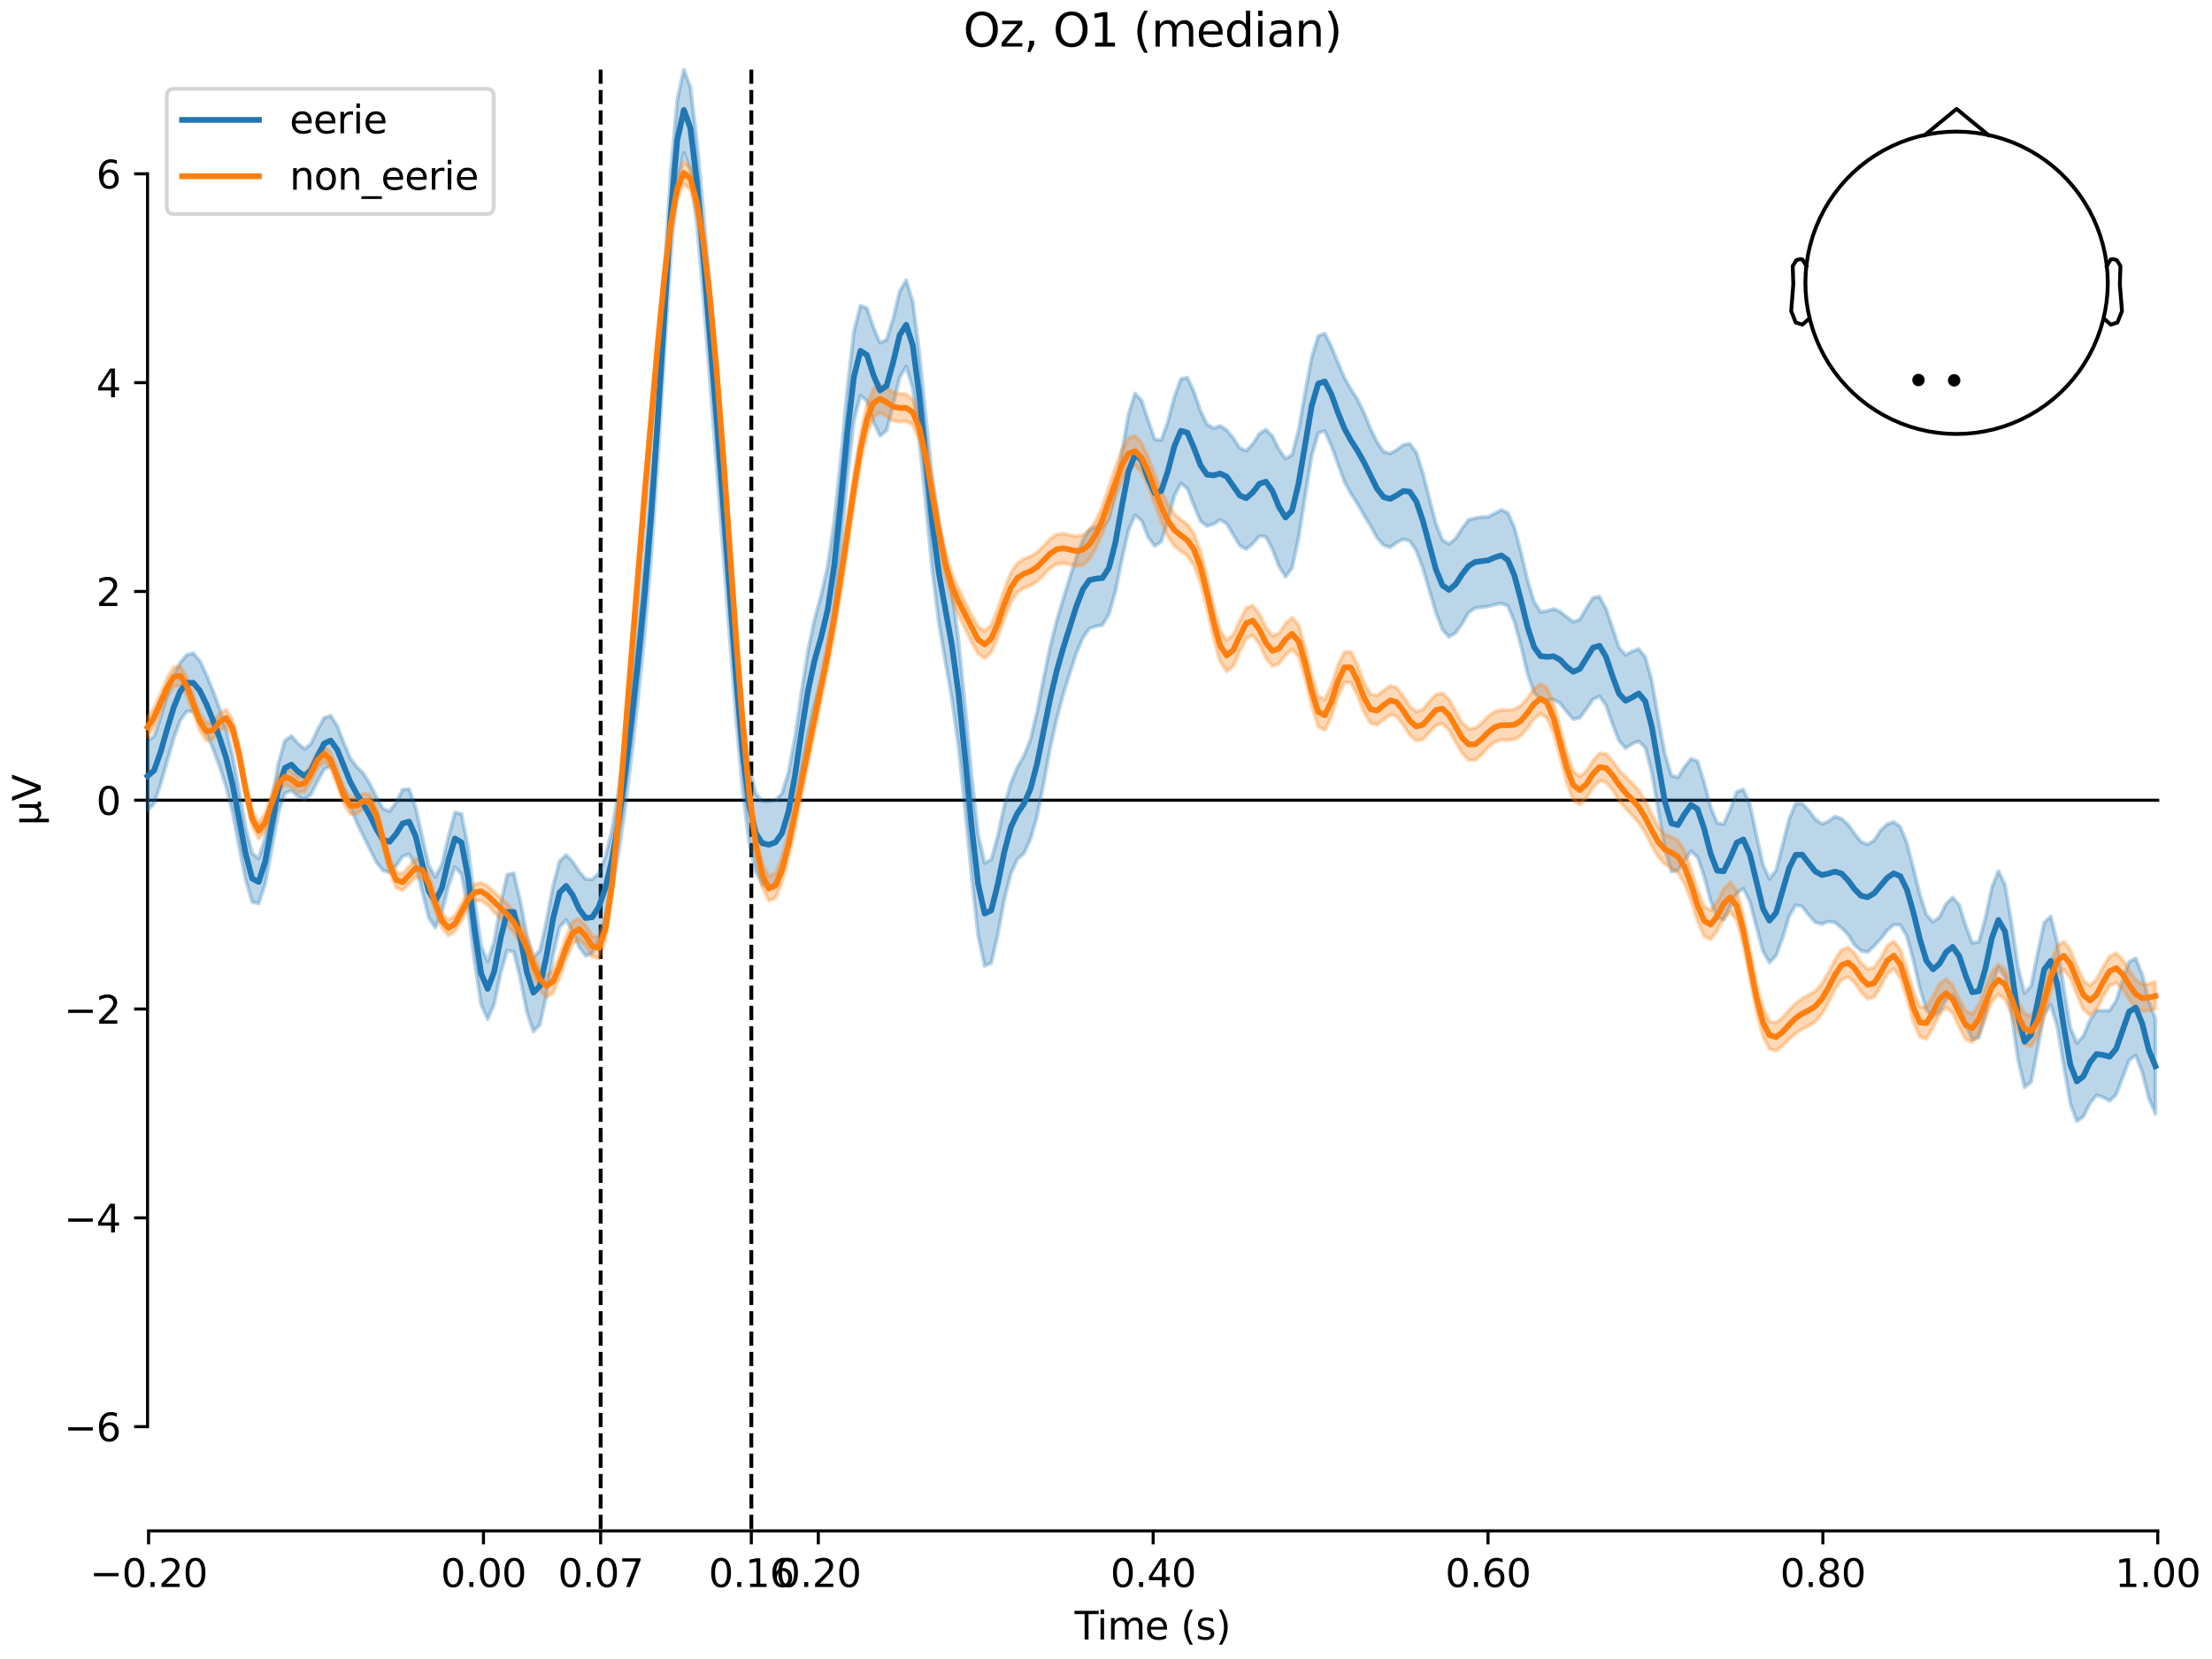 <?xml version="1.0" encoding="utf-8" standalone="no"?>
<!DOCTYPE svg PUBLIC "-//W3C//DTD SVG 1.1//EN"
  "http://www.w3.org/Graphics/SVG/1.1/DTD/svg11.dtd">
<svg xmlns:xlink="http://www.w3.org/1999/xlink" width="576pt" height="432pt" viewBox="0 0 576 432" xmlns="http://www.w3.org/2000/svg" version="1.1">
 <defs>
  <style type="text/css">*{stroke-linejoin: round; stroke-linecap: butt}</style>
 </defs>
 <g id="figure_1">
  <g id="patch_1">
   <path d="M 0 432 
L 576 432 
L 576 0 
L 0 0 
z
" style="fill: #ffffff"/>
  </g>
  <g id="axes_1">
   <g id="patch_2">
    <path d="M 38.421 398.644 
L 561.867 398.644 
L 561.867 18.118 
L 38.421 18.118 
L 38.421 398.644 
z
" style="fill: none; opacity: 0"/>
   </g>
   <g id="patch_3">
    <path d="M 38.421 371.494 
L 38.421 45.268 
" style="fill: none; stroke: #000000; stroke-width: 0.8; stroke-linejoin: miter; stroke-linecap: square"/>
   </g>
   <g id="LineCollection_1">
    <path d="M 156.407 18.118 
L 156.407 398.644 
" clip-path="url(#p07bcd76064)" style="fill: none; stroke-dasharray: 3.7,1.6; stroke-dashoffset: 0; stroke: #000000"/>
    <path d="M 195.645 18.118 
L 195.645 398.644 
" clip-path="url(#p07bcd76064)" style="fill: none; stroke-dasharray: 3.7,1.6; stroke-dashoffset: 0; stroke: #000000"/>
   </g>
   <g id="matplotlib.axis_1">
    <g id="xtick_1">
     <g id="line2d_1">
      <defs>
       <path id="m440657c025" d="M 0 0 
L 0 3.5 
" style="stroke: #000000; stroke-width: 0.8"/>
      </defs>
      <g>
       <use xlink:href="#m440657c025" x="38.693" y="398.644" style="stroke: #000000; stroke-width: 0.8"/>
      </g>
     </g>
     <g id="text_1">
      <!-- −0.20 -->
      <g transform="translate(23.37 413.242) scale(0.1 -0.1)">
       <defs>
        <path id="DejaVuSans-2212" d="M 678 2272 
L 4684 2272 
L 4684 1741 
L 678 1741 
L 678 2272 
z
" transform="scale(0.016)"/>
        <path id="DejaVuSans-30" d="M 2034 4250 
Q 1547 4250 1301 3770 
Q 1056 3291 1056 2328 
Q 1056 1369 1301 889 
Q 1547 409 2034 409 
Q 2525 409 2770 889 
Q 3016 1369 3016 2328 
Q 3016 3291 2770 3770 
Q 2525 4250 2034 4250 
z
M 2034 4750 
Q 2819 4750 3233 4129 
Q 3647 3509 3647 2328 
Q 3647 1150 3233 529 
Q 2819 -91 2034 -91 
Q 1250 -91 836 529 
Q 422 1150 422 2328 
Q 422 3509 836 4129 
Q 1250 4750 2034 4750 
z
" transform="scale(0.016)"/>
        <path id="DejaVuSans-2e" d="M 684 794 
L 1344 794 
L 1344 0 
L 684 0 
L 684 794 
z
" transform="scale(0.016)"/>
        <path id="DejaVuSans-32" d="M 1228 531 
L 3431 531 
L 3431 0 
L 469 0 
L 469 531 
Q 828 903 1448 1529 
Q 2069 2156 2228 2338 
Q 2531 2678 2651 2914 
Q 2772 3150 2772 3378 
Q 2772 3750 2511 3984 
Q 2250 4219 1831 4219 
Q 1534 4219 1204 4116 
Q 875 4013 500 3803 
L 500 4441 
Q 881 4594 1212 4672 
Q 1544 4750 1819 4750 
Q 2544 4750 2975 4387 
Q 3406 4025 3406 3419 
Q 3406 3131 3298 2873 
Q 3191 2616 2906 2266 
Q 2828 2175 2409 1742 
Q 1991 1309 1228 531 
z
" transform="scale(0.016)"/>
       </defs>
       <use xlink:href="#DejaVuSans-2212"/>
       <use xlink:href="#DejaVuSans-30" transform="translate(83.789 0)"/>
       <use xlink:href="#DejaVuSans-2e" transform="translate(147.412 0)"/>
       <use xlink:href="#DejaVuSans-32" transform="translate(179.199 0)"/>
       <use xlink:href="#DejaVuSans-30" transform="translate(242.822 0)"/>
      </g>
     </g>
    </g>
    <g id="xtick_2">
     <g id="line2d_2">
      <g>
       <use xlink:href="#m440657c025" x="125.889" y="398.644" style="stroke: #000000; stroke-width: 0.8"/>
      </g>
     </g>
     <g id="text_2">
      <!-- 0.00 -->
      <g transform="translate(114.756 413.242) scale(0.1 -0.1)">
       <use xlink:href="#DejaVuSans-30"/>
       <use xlink:href="#DejaVuSans-2e" transform="translate(63.623 0)"/>
       <use xlink:href="#DejaVuSans-30" transform="translate(95.41 0)"/>
       <use xlink:href="#DejaVuSans-30" transform="translate(159.033 0)"/>
      </g>
     </g>
    </g>
    <g id="xtick_3">
     <g id="line2d_3">
      <g>
       <use xlink:href="#m440657c025" x="156.407" y="398.644" style="stroke: #000000; stroke-width: 0.8"/>
      </g>
     </g>
     <g id="text_3">
      <!-- 0.07 -->
      <g transform="translate(145.274 413.242) scale(0.1 -0.1)">
       <defs>
        <path id="DejaVuSans-37" d="M 525 4666 
L 3525 4666 
L 3525 4397 
L 1831 0 
L 1172 0 
L 2766 4134 
L 525 4134 
L 525 4666 
z
" transform="scale(0.016)"/>
       </defs>
       <use xlink:href="#DejaVuSans-30"/>
       <use xlink:href="#DejaVuSans-2e" transform="translate(63.623 0)"/>
       <use xlink:href="#DejaVuSans-30" transform="translate(95.41 0)"/>
       <use xlink:href="#DejaVuSans-37" transform="translate(159.033 0)"/>
      </g>
     </g>
    </g>
    <g id="xtick_4">
     <g id="line2d_4">
      <g>
       <use xlink:href="#m440657c025" x="195.645" y="398.644" style="stroke: #000000; stroke-width: 0.8"/>
      </g>
     </g>
     <g id="text_4">
      <!-- 0.16 -->
      <g transform="translate(184.512 413.242) scale(0.1 -0.1)">
       <defs>
        <path id="DejaVuSans-31" d="M 794 531 
L 1825 531 
L 1825 4091 
L 703 3866 
L 703 4441 
L 1819 4666 
L 2450 4666 
L 2450 531 
L 3481 531 
L 3481 0 
L 794 0 
L 794 531 
z
" transform="scale(0.016)"/>
        <path id="DejaVuSans-36" d="M 2113 2584 
Q 1688 2584 1439 2293 
Q 1191 2003 1191 1497 
Q 1191 994 1439 701 
Q 1688 409 2113 409 
Q 2538 409 2786 701 
Q 3034 994 3034 1497 
Q 3034 2003 2786 2293 
Q 2538 2584 2113 2584 
z
M 3366 4563 
L 3366 3988 
Q 3128 4100 2886 4159 
Q 2644 4219 2406 4219 
Q 1781 4219 1451 3797 
Q 1122 3375 1075 2522 
Q 1259 2794 1537 2939 
Q 1816 3084 2150 3084 
Q 2853 3084 3261 2657 
Q 3669 2231 3669 1497 
Q 3669 778 3244 343 
Q 2819 -91 2113 -91 
Q 1303 -91 875 529 
Q 447 1150 447 2328 
Q 447 3434 972 4092 
Q 1497 4750 2381 4750 
Q 2619 4750 2861 4703 
Q 3103 4656 3366 4563 
z
" transform="scale(0.016)"/>
       </defs>
       <use xlink:href="#DejaVuSans-30"/>
       <use xlink:href="#DejaVuSans-2e" transform="translate(63.623 0)"/>
       <use xlink:href="#DejaVuSans-31" transform="translate(95.41 0)"/>
       <use xlink:href="#DejaVuSans-36" transform="translate(159.033 0)"/>
      </g>
     </g>
    </g>
    <g id="xtick_5">
     <g id="line2d_5">
      <g>
       <use xlink:href="#m440657c025" x="213.084" y="398.644" style="stroke: #000000; stroke-width: 0.8"/>
      </g>
     </g>
     <g id="text_5">
      <!-- 0.20 -->
      <g transform="translate(201.952 413.242) scale(0.1 -0.1)">
       <use xlink:href="#DejaVuSans-30"/>
       <use xlink:href="#DejaVuSans-2e" transform="translate(63.623 0)"/>
       <use xlink:href="#DejaVuSans-32" transform="translate(95.41 0)"/>
       <use xlink:href="#DejaVuSans-30" transform="translate(159.033 0)"/>
      </g>
     </g>
    </g>
    <g id="xtick_6">
     <g id="line2d_6">
      <g>
       <use xlink:href="#m440657c025" x="300.28" y="398.644" style="stroke: #000000; stroke-width: 0.8"/>
      </g>
     </g>
     <g id="text_6">
      <!-- 0.40 -->
      <g transform="translate(289.147 413.242) scale(0.1 -0.1)">
       <defs>
        <path id="DejaVuSans-34" d="M 2419 4116 
L 825 1625 
L 2419 1625 
L 2419 4116 
z
M 2253 4666 
L 3047 4666 
L 3047 1625 
L 3713 1625 
L 3713 1100 
L 3047 1100 
L 3047 0 
L 2419 0 
L 2419 1100 
L 313 1100 
L 313 1709 
L 2253 4666 
z
" transform="scale(0.016)"/>
       </defs>
       <use xlink:href="#DejaVuSans-30"/>
       <use xlink:href="#DejaVuSans-2e" transform="translate(63.623 0)"/>
       <use xlink:href="#DejaVuSans-34" transform="translate(95.41 0)"/>
       <use xlink:href="#DejaVuSans-30" transform="translate(159.033 0)"/>
      </g>
     </g>
    </g>
    <g id="xtick_7">
     <g id="line2d_7">
      <g>
       <use xlink:href="#m440657c025" x="387.476" y="398.644" style="stroke: #000000; stroke-width: 0.8"/>
      </g>
     </g>
     <g id="text_7">
      <!-- 0.60 -->
      <g transform="translate(376.343 413.242) scale(0.1 -0.1)">
       <use xlink:href="#DejaVuSans-30"/>
       <use xlink:href="#DejaVuSans-2e" transform="translate(63.623 0)"/>
       <use xlink:href="#DejaVuSans-36" transform="translate(95.41 0)"/>
       <use xlink:href="#DejaVuSans-30" transform="translate(159.033 0)"/>
      </g>
     </g>
    </g>
    <g id="xtick_8">
     <g id="line2d_8">
      <g>
       <use xlink:href="#m440657c025" x="474.671" y="398.644" style="stroke: #000000; stroke-width: 0.8"/>
      </g>
     </g>
     <g id="text_8">
      <!-- 0.80 -->
      <g transform="translate(463.538 413.242) scale(0.1 -0.1)">
       <defs>
        <path id="DejaVuSans-38" d="M 2034 2216 
Q 1584 2216 1326 1975 
Q 1069 1734 1069 1313 
Q 1069 891 1326 650 
Q 1584 409 2034 409 
Q 2484 409 2743 651 
Q 3003 894 3003 1313 
Q 3003 1734 2745 1975 
Q 2488 2216 2034 2216 
z
M 1403 2484 
Q 997 2584 770 2862 
Q 544 3141 544 3541 
Q 544 4100 942 4425 
Q 1341 4750 2034 4750 
Q 2731 4750 3128 4425 
Q 3525 4100 3525 3541 
Q 3525 3141 3298 2862 
Q 3072 2584 2669 2484 
Q 3125 2378 3379 2068 
Q 3634 1759 3634 1313 
Q 3634 634 3220 271 
Q 2806 -91 2034 -91 
Q 1263 -91 848 271 
Q 434 634 434 1313 
Q 434 1759 690 2068 
Q 947 2378 1403 2484 
z
M 1172 3481 
Q 1172 3119 1398 2916 
Q 1625 2713 2034 2713 
Q 2441 2713 2670 2916 
Q 2900 3119 2900 3481 
Q 2900 3844 2670 4047 
Q 2441 4250 2034 4250 
Q 1625 4250 1398 4047 
Q 1172 3844 1172 3481 
z
" transform="scale(0.016)"/>
       </defs>
       <use xlink:href="#DejaVuSans-30"/>
       <use xlink:href="#DejaVuSans-2e" transform="translate(63.623 0)"/>
       <use xlink:href="#DejaVuSans-38" transform="translate(95.41 0)"/>
       <use xlink:href="#DejaVuSans-30" transform="translate(159.033 0)"/>
      </g>
     </g>
    </g>
    <g id="xtick_9">
     <g id="line2d_9">
      <g>
       <use xlink:href="#m440657c025" x="561.867" y="398.644" style="stroke: #000000; stroke-width: 0.8"/>
      </g>
     </g>
     <g id="text_9">
      <!-- 1.00 -->
      <g transform="translate(550.734 413.242) scale(0.1 -0.1)">
       <use xlink:href="#DejaVuSans-31"/>
       <use xlink:href="#DejaVuSans-2e" transform="translate(63.623 0)"/>
       <use xlink:href="#DejaVuSans-30" transform="translate(95.41 0)"/>
       <use xlink:href="#DejaVuSans-30" transform="translate(159.033 0)"/>
      </g>
     </g>
    </g>
    <g id="text_10">
     <!-- Time (s) -->
     <g transform="translate(279.815 426.92) scale(0.1 -0.1)">
      <defs>
       <path id="DejaVuSans-54" d="M -19 4666 
L 3928 4666 
L 3928 4134 
L 2272 4134 
L 2272 0 
L 1638 0 
L 1638 4134 
L -19 4134 
L -19 4666 
z
" transform="scale(0.016)"/>
       <path id="DejaVuSans-69" d="M 603 3500 
L 1178 3500 
L 1178 0 
L 603 0 
L 603 3500 
z
M 603 4863 
L 1178 4863 
L 1178 4134 
L 603 4134 
L 603 4863 
z
" transform="scale(0.016)"/>
       <path id="DejaVuSans-6d" d="M 3328 2828 
Q 3544 3216 3844 3400 
Q 4144 3584 4550 3584 
Q 5097 3584 5394 3201 
Q 5691 2819 5691 2113 
L 5691 0 
L 5113 0 
L 5113 2094 
Q 5113 2597 4934 2840 
Q 4756 3084 4391 3084 
Q 3944 3084 3684 2787 
Q 3425 2491 3425 1978 
L 3425 0 
L 2847 0 
L 2847 2094 
Q 2847 2600 2669 2842 
Q 2491 3084 2119 3084 
Q 1678 3084 1418 2786 
Q 1159 2488 1159 1978 
L 1159 0 
L 581 0 
L 581 3500 
L 1159 3500 
L 1159 2956 
Q 1356 3278 1631 3431 
Q 1906 3584 2284 3584 
Q 2666 3584 2933 3390 
Q 3200 3197 3328 2828 
z
" transform="scale(0.016)"/>
       <path id="DejaVuSans-65" d="M 3597 1894 
L 3597 1613 
L 953 1613 
Q 991 1019 1311 708 
Q 1631 397 2203 397 
Q 2534 397 2845 478 
Q 3156 559 3463 722 
L 3463 178 
Q 3153 47 2828 -22 
Q 2503 -91 2169 -91 
Q 1331 -91 842 396 
Q 353 884 353 1716 
Q 353 2575 817 3079 
Q 1281 3584 2069 3584 
Q 2775 3584 3186 3129 
Q 3597 2675 3597 1894 
z
M 3022 2063 
Q 3016 2534 2758 2815 
Q 2500 3097 2075 3097 
Q 1594 3097 1305 2825 
Q 1016 2553 972 2059 
L 3022 2063 
z
" transform="scale(0.016)"/>
       <path id="DejaVuSans-20" transform="scale(0.016)"/>
       <path id="DejaVuSans-28" d="M 1984 4856 
Q 1566 4138 1362 3434 
Q 1159 2731 1159 2009 
Q 1159 1288 1364 580 
Q 1569 -128 1984 -844 
L 1484 -844 
Q 1016 -109 783 600 
Q 550 1309 550 2009 
Q 550 2706 781 3412 
Q 1013 4119 1484 4856 
L 1984 4856 
z
" transform="scale(0.016)"/>
       <path id="DejaVuSans-73" d="M 2834 3397 
L 2834 2853 
Q 2591 2978 2328 3040 
Q 2066 3103 1784 3103 
Q 1356 3103 1142 2972 
Q 928 2841 928 2578 
Q 928 2378 1081 2264 
Q 1234 2150 1697 2047 
L 1894 2003 
Q 2506 1872 2764 1633 
Q 3022 1394 3022 966 
Q 3022 478 2636 193 
Q 2250 -91 1575 -91 
Q 1294 -91 989 -36 
Q 684 19 347 128 
L 347 722 
Q 666 556 975 473 
Q 1284 391 1588 391 
Q 1994 391 2212 530 
Q 2431 669 2431 922 
Q 2431 1156 2273 1281 
Q 2116 1406 1581 1522 
L 1381 1569 
Q 847 1681 609 1914 
Q 372 2147 372 2553 
Q 372 3047 722 3315 
Q 1072 3584 1716 3584 
Q 2034 3584 2315 3537 
Q 2597 3491 2834 3397 
z
" transform="scale(0.016)"/>
       <path id="DejaVuSans-29" d="M 513 4856 
L 1013 4856 
Q 1481 4119 1714 3412 
Q 1947 2706 1947 2009 
Q 1947 1309 1714 600 
Q 1481 -109 1013 -844 
L 513 -844 
Q 928 -128 1133 580 
Q 1338 1288 1338 2009 
Q 1338 2731 1133 3434 
Q 928 4138 513 4856 
z
" transform="scale(0.016)"/>
      </defs>
      <use xlink:href="#DejaVuSans-54"/>
      <use xlink:href="#DejaVuSans-69" transform="translate(57.959 0)"/>
      <use xlink:href="#DejaVuSans-6d" transform="translate(85.742 0)"/>
      <use xlink:href="#DejaVuSans-65" transform="translate(183.154 0)"/>
      <use xlink:href="#DejaVuSans-20" transform="translate(244.678 0)"/>
      <use xlink:href="#DejaVuSans-28" transform="translate(276.465 0)"/>
      <use xlink:href="#DejaVuSans-73" transform="translate(315.479 0)"/>
      <use xlink:href="#DejaVuSans-29" transform="translate(367.578 0)"/>
     </g>
    </g>
   </g>
   <g id="matplotlib.axis_2">
    <g id="ytick_1">
     <g id="line2d_10">
      <defs>
       <path id="mc368964410" d="M 0 0 
L -3.5 0 
" style="stroke: #000000; stroke-width: 0.8"/>
      </defs>
      <g>
       <use xlink:href="#mc368964410" x="38.421" y="371.494" style="stroke: #000000; stroke-width: 0.8"/>
      </g>
     </g>
     <g id="text_11">
      <!-- −6 -->
      <g transform="translate(16.678 375.293) scale(0.1 -0.1)">
       <use xlink:href="#DejaVuSans-2212"/>
       <use xlink:href="#DejaVuSans-36" transform="translate(83.789 0)"/>
      </g>
     </g>
    </g>
    <g id="ytick_2">
     <g id="line2d_11">
      <g>
       <use xlink:href="#mc368964410" x="38.421" y="317.123" style="stroke: #000000; stroke-width: 0.8"/>
      </g>
     </g>
     <g id="text_12">
      <!-- −4 -->
      <g transform="translate(16.678 320.922) scale(0.1 -0.1)">
       <use xlink:href="#DejaVuSans-2212"/>
       <use xlink:href="#DejaVuSans-34" transform="translate(83.789 0)"/>
      </g>
     </g>
    </g>
    <g id="ytick_3">
     <g id="line2d_12">
      <g>
       <use xlink:href="#mc368964410" x="38.421" y="262.752" style="stroke: #000000; stroke-width: 0.8"/>
      </g>
     </g>
     <g id="text_13">
      <!-- −2 -->
      <g transform="translate(16.678 266.551) scale(0.1 -0.1)">
       <use xlink:href="#DejaVuSans-2212"/>
       <use xlink:href="#DejaVuSans-32" transform="translate(83.789 0)"/>
      </g>
     </g>
    </g>
    <g id="ytick_4">
     <g id="line2d_13">
      <g>
       <use xlink:href="#mc368964410" x="38.421" y="208.381" style="stroke: #000000; stroke-width: 0.8"/>
      </g>
     </g>
     <g id="text_14">
      <!-- 0 -->
      <g transform="translate(25.058 212.18) scale(0.1 -0.1)">
       <use xlink:href="#DejaVuSans-30"/>
      </g>
     </g>
    </g>
    <g id="ytick_5">
     <g id="line2d_14">
      <g>
       <use xlink:href="#mc368964410" x="38.421" y="154.01" style="stroke: #000000; stroke-width: 0.8"/>
      </g>
     </g>
     <g id="text_15">
      <!-- 2 -->
      <g transform="translate(25.058 157.809) scale(0.1 -0.1)">
       <use xlink:href="#DejaVuSans-32"/>
      </g>
     </g>
    </g>
    <g id="ytick_6">
     <g id="line2d_15">
      <g>
       <use xlink:href="#mc368964410" x="38.421" y="99.639" style="stroke: #000000; stroke-width: 0.8"/>
      </g>
     </g>
     <g id="text_16">
      <!-- 4 -->
      <g transform="translate(25.058 103.438) scale(0.1 -0.1)">
       <use xlink:href="#DejaVuSans-34"/>
      </g>
     </g>
    </g>
    <g id="ytick_7">
     <g id="line2d_16">
      <g>
       <use xlink:href="#mc368964410" x="38.421" y="45.268" style="stroke: #000000; stroke-width: 0.8"/>
      </g>
     </g>
     <g id="text_17">
      <!-- 6 -->
      <g transform="translate(25.058 49.067) scale(0.1 -0.1)">
       <use xlink:href="#DejaVuSans-36"/>
      </g>
     </g>
    </g>
    <g id="text_18">
     <!-- µV -->
     <g transform="translate(10.599 214.982) rotate(-90) scale(0.1 -0.1)">
      <defs>
       <path id="DejaVuSans-b5" d="M 544 -1331 
L 544 3500 
L 1119 3500 
L 1119 1325 
Q 1119 872 1334 640 
Q 1550 409 1972 409 
Q 2434 409 2667 671 
Q 2900 934 2900 1459 
L 2900 3500 
L 3475 3500 
L 3475 806 
Q 3475 619 3529 530 
Q 3584 441 3700 441 
Q 3728 441 3778 458 
Q 3828 475 3916 513 
L 3916 50 
Q 3788 -22 3673 -56 
Q 3559 -91 3450 -91 
Q 3234 -91 3106 31 
Q 2978 153 2931 403 
Q 2775 156 2548 32 
Q 2322 -91 2016 -91 
Q 1697 -91 1473 31 
Q 1250 153 1119 397 
L 1119 -1331 
L 544 -1331 
z
" transform="scale(0.016)"/>
       <path id="DejaVuSans-56" d="M 1831 0 
L 50 4666 
L 709 4666 
L 2188 738 
L 3669 4666 
L 4325 4666 
L 2547 0 
L 1831 0 
z
" transform="scale(0.016)"/>
      </defs>
      <use xlink:href="#DejaVuSans-b5"/>
      <use xlink:href="#DejaVuSans-56" transform="translate(63.623 0)"/>
     </g>
    </g>
   </g>
   <g id="patch_4">
    <path d="M 38.693 398.644 
L 561.867 398.644 
" style="fill: none; stroke: #000000; stroke-width: 0.8; stroke-linejoin: miter; stroke-linecap: square"/>
   </g>
   <g id="patch_5">
    <path d="M 38.421 208.381 
L 561.867 208.381 
" style="fill: none; stroke: #000000; stroke-width: 0.8; stroke-linejoin: miter; stroke-linecap: square"/>
   </g>
   <g id="text_19">
    <!-- Oz, O1 (median) -->
    <g transform="translate(250.837 12.118) scale(0.12 -0.12)">
     <defs>
      <path id="DejaVuSans-4f" d="M 2522 4238 
Q 1834 4238 1429 3725 
Q 1025 3213 1025 2328 
Q 1025 1447 1429 934 
Q 1834 422 2522 422 
Q 3209 422 3611 934 
Q 4013 1447 4013 2328 
Q 4013 3213 3611 3725 
Q 3209 4238 2522 4238 
z
M 2522 4750 
Q 3503 4750 4090 4092 
Q 4678 3434 4678 2328 
Q 4678 1225 4090 567 
Q 3503 -91 2522 -91 
Q 1538 -91 948 565 
Q 359 1222 359 2328 
Q 359 3434 948 4092 
Q 1538 4750 2522 4750 
z
" transform="scale(0.016)"/>
      <path id="DejaVuSans-7a" d="M 353 3500 
L 3084 3500 
L 3084 2975 
L 922 459 
L 3084 459 
L 3084 0 
L 275 0 
L 275 525 
L 2438 3041 
L 353 3041 
L 353 3500 
z
" transform="scale(0.016)"/>
      <path id="DejaVuSans-2c" d="M 750 794 
L 1409 794 
L 1409 256 
L 897 -744 
L 494 -744 
L 750 256 
L 750 794 
z
" transform="scale(0.016)"/>
      <path id="DejaVuSans-64" d="M 2906 2969 
L 2906 4863 
L 3481 4863 
L 3481 0 
L 2906 0 
L 2906 525 
Q 2725 213 2448 61 
Q 2172 -91 1784 -91 
Q 1150 -91 751 415 
Q 353 922 353 1747 
Q 353 2572 751 3078 
Q 1150 3584 1784 3584 
Q 2172 3584 2448 3432 
Q 2725 3281 2906 2969 
z
M 947 1747 
Q 947 1113 1208 752 
Q 1469 391 1925 391 
Q 2381 391 2643 752 
Q 2906 1113 2906 1747 
Q 2906 2381 2643 2742 
Q 2381 3103 1925 3103 
Q 1469 3103 1208 2742 
Q 947 2381 947 1747 
z
" transform="scale(0.016)"/>
      <path id="DejaVuSans-61" d="M 2194 1759 
Q 1497 1759 1228 1600 
Q 959 1441 959 1056 
Q 959 750 1161 570 
Q 1363 391 1709 391 
Q 2188 391 2477 730 
Q 2766 1069 2766 1631 
L 2766 1759 
L 2194 1759 
z
M 3341 1997 
L 3341 0 
L 2766 0 
L 2766 531 
Q 2569 213 2275 61 
Q 1981 -91 1556 -91 
Q 1019 -91 701 211 
Q 384 513 384 1019 
Q 384 1609 779 1909 
Q 1175 2209 1959 2209 
L 2766 2209 
L 2766 2266 
Q 2766 2663 2505 2880 
Q 2244 3097 1772 3097 
Q 1472 3097 1187 3025 
Q 903 2953 641 2809 
L 641 3341 
Q 956 3463 1253 3523 
Q 1550 3584 1831 3584 
Q 2591 3584 2966 3190 
Q 3341 2797 3341 1997 
z
" transform="scale(0.016)"/>
      <path id="DejaVuSans-6e" d="M 3513 2113 
L 3513 0 
L 2938 0 
L 2938 2094 
Q 2938 2591 2744 2837 
Q 2550 3084 2163 3084 
Q 1697 3084 1428 2787 
Q 1159 2491 1159 1978 
L 1159 0 
L 581 0 
L 581 3500 
L 1159 3500 
L 1159 2956 
Q 1366 3272 1645 3428 
Q 1925 3584 2291 3584 
Q 2894 3584 3203 3211 
Q 3513 2838 3513 2113 
z
" transform="scale(0.016)"/>
     </defs>
     <use xlink:href="#DejaVuSans-4f"/>
     <use xlink:href="#DejaVuSans-7a" transform="translate(78.711 0)"/>
     <use xlink:href="#DejaVuSans-2c" transform="translate(131.201 0)"/>
     <use xlink:href="#DejaVuSans-20" transform="translate(162.988 0)"/>
     <use xlink:href="#DejaVuSans-4f" transform="translate(194.775 0)"/>
     <use xlink:href="#DejaVuSans-31" transform="translate(273.486 0)"/>
     <use xlink:href="#DejaVuSans-20" transform="translate(337.109 0)"/>
     <use xlink:href="#DejaVuSans-28" transform="translate(368.896 0)"/>
     <use xlink:href="#DejaVuSans-6d" transform="translate(407.91 0)"/>
     <use xlink:href="#DejaVuSans-65" transform="translate(505.322 0)"/>
     <use xlink:href="#DejaVuSans-64" transform="translate(566.846 0)"/>
     <use xlink:href="#DejaVuSans-69" transform="translate(630.322 0)"/>
     <use xlink:href="#DejaVuSans-61" transform="translate(658.105 0)"/>
     <use xlink:href="#DejaVuSans-6e" transform="translate(719.385 0)"/>
     <use xlink:href="#DejaVuSans-29" transform="translate(782.764 0)"/>
    </g>
   </g>
   <g id="legend_1">
    <g id="patch_6">
     <path d="M 45.421 55.753 
L 126.563 55.753 
Q 128.563 55.753 128.563 53.753 
L 128.563 25.118 
Q 128.563 23.118 126.563 23.118 
L 45.421 23.118 
Q 43.421 23.118 43.421 25.118 
L 43.421 53.753 
Q 43.421 55.753 45.421 55.753 
z
" style="fill: #ffffff; opacity: 0.8; stroke: #cccccc; stroke-linejoin: miter"/>
    </g>
    <g id="line2d_17">
     <path d="M 47.421 31.217 
L 57.421 31.217 
L 67.421 31.217 
" style="fill: none; stroke: #1f77b4; stroke-width: 1.5; stroke-linecap: square"/>
    </g>
    <g id="text_20">
     <!-- eerie -->
     <g transform="translate(75.421 34.717) scale(0.1 -0.1)">
      <defs>
       <path id="DejaVuSans-72" d="M 2631 2963 
Q 2534 3019 2420 3045 
Q 2306 3072 2169 3072 
Q 1681 3072 1420 2755 
Q 1159 2438 1159 1844 
L 1159 0 
L 581 0 
L 581 3500 
L 1159 3500 
L 1159 2956 
Q 1341 3275 1631 3429 
Q 1922 3584 2338 3584 
Q 2397 3584 2469 3576 
Q 2541 3569 2628 3553 
L 2631 2963 
z
" transform="scale(0.016)"/>
      </defs>
      <use xlink:href="#DejaVuSans-65"/>
      <use xlink:href="#DejaVuSans-65" transform="translate(61.523 0)"/>
      <use xlink:href="#DejaVuSans-72" transform="translate(123.047 0)"/>
      <use xlink:href="#DejaVuSans-69" transform="translate(164.16 0)"/>
      <use xlink:href="#DejaVuSans-65" transform="translate(191.943 0)"/>
     </g>
    </g>
    <g id="line2d_18">
     <path d="M 47.421 45.895 
L 57.421 45.895 
L 67.421 45.895 
" style="fill: none; stroke: #ff7f0e; stroke-width: 1.5; stroke-linecap: square"/>
    </g>
    <g id="text_21">
     <!-- non_eerie -->
     <g transform="translate(75.421 49.395) scale(0.1 -0.1)">
      <defs>
       <path id="DejaVuSans-6f" d="M 1959 3097 
Q 1497 3097 1228 2736 
Q 959 2375 959 1747 
Q 959 1119 1226 758 
Q 1494 397 1959 397 
Q 2419 397 2687 759 
Q 2956 1122 2956 1747 
Q 2956 2369 2687 2733 
Q 2419 3097 1959 3097 
z
M 1959 3584 
Q 2709 3584 3137 3096 
Q 3566 2609 3566 1747 
Q 3566 888 3137 398 
Q 2709 -91 1959 -91 
Q 1206 -91 779 398 
Q 353 888 353 1747 
Q 353 2609 779 3096 
Q 1206 3584 1959 3584 
z
" transform="scale(0.016)"/>
       <path id="DejaVuSans-5f" d="M 3263 -1063 
L 3263 -1509 
L -63 -1509 
L -63 -1063 
L 3263 -1063 
z
" transform="scale(0.016)"/>
      </defs>
      <use xlink:href="#DejaVuSans-6e"/>
      <use xlink:href="#DejaVuSans-6f" transform="translate(63.379 0)"/>
      <use xlink:href="#DejaVuSans-6e" transform="translate(124.561 0)"/>
      <use xlink:href="#DejaVuSans-5f" transform="translate(187.939 0)"/>
      <use xlink:href="#DejaVuSans-65" transform="translate(237.939 0)"/>
      <use xlink:href="#DejaVuSans-65" transform="translate(299.463 0)"/>
      <use xlink:href="#DejaVuSans-72" transform="translate(360.986 0)"/>
      <use xlink:href="#DejaVuSans-69" transform="translate(402.1 0)"/>
      <use xlink:href="#DejaVuSans-65" transform="translate(429.883 0)"/>
     </g>
    </g>
   </g>
   <g id="FillBetweenPolyCollection_1">
    <defs>
     <path id="me17760f7ad" d="M 38.421 -239.029 
L 38.421 -220.968 
L 40.124 -222.796 
L 41.827 -227.829 
L 43.53 -233.806 
L 45.233 -239.707 
L 46.936 -244.418 
L 48.639 -246.746 
L 50.342 -246.775 
L 52.045 -244.584 
L 53.748 -241.07 
L 55.451 -237.073 
L 57.154 -232.443 
L 58.857 -227.231 
L 60.56 -220.443 
L 62.263 -211.559 
L 63.966 -202.901 
L 65.669 -197.122 
L 67.372 -196.725 
L 69.075 -201.866 
L 70.778 -211.002 
L 72.481 -220.351 
L 74.184 -225.489 
L 75.887 -226.062 
L 77.59 -224.585 
L 79.294 -223.757 
L 80.997 -225.174 
L 82.7 -228.589 
L 84.403 -231.716 
L 86.106 -232.439 
L 87.809 -230.178 
L 89.512 -226.476 
L 91.215 -221.902 
L 92.918 -217.765 
L 94.621 -214.299 
L 96.324 -210.835 
L 98.027 -207.442 
L 99.73 -205.337 
L 101.433 -204.814 
L 103.136 -206.501 
L 104.839 -208.99 
L 106.542 -209.569 
L 108.245 -206.487 
L 109.948 -199.858 
L 111.651 -193.054 
L 113.354 -190.42 
L 115.057 -194.335 
L 116.76 -201.229 
L 118.463 -206.224 
L 120.166 -204.405 
L 121.87 -195.362 
L 123.573 -181.587 
L 125.276 -170.484 
L 126.979 -166.602 
L 128.682 -170.544 
L 130.385 -178.644 
L 132.088 -184.526 
L 133.791 -184.122 
L 135.494 -177.147 
L 137.197 -168.511 
L 138.9 -163.41 
L 140.603 -165.162 
L 142.306 -173.018 
L 144.009 -183.213 
L 145.712 -190.574 
L 147.415 -192.408 
L 149.118 -189.47 
L 150.821 -185.395 
L 152.524 -183.072 
L 154.227 -183.797 
L 155.93 -187.344 
L 157.633 -193.078 
L 159.336 -200.331 
L 161.039 -209.521 
L 162.742 -221.255 
L 164.446 -235.011 
L 166.149 -250.038 
L 167.852 -266.664 
L 169.555 -286.698 
L 171.258 -311.464 
L 172.961 -339.283 
L 174.664 -365.153 
L 176.367 -384.291 
L 178.07 -392.177 
L 179.773 -387.676 
L 181.476 -373.561 
L 183.179 -354.205 
L 184.882 -332.558 
L 186.585 -310.695 
L 188.288 -288.445 
L 189.991 -266.08 
L 191.694 -244.585 
L 193.397 -226.042 
L 195.1 -212.579 
L 196.803 -205.015 
L 198.506 -201.614 
L 200.209 -201.07 
L 201.912 -201.864 
L 203.615 -204.719 
L 205.318 -210.94 
L 207.022 -219.909 
L 208.725 -231.04 
L 210.428 -240.845 
L 212.131 -248.331 
L 213.834 -254.142 
L 215.537 -261.285 
L 217.24 -273.022 
L 218.943 -289.601 
L 220.646 -307.668 
L 222.349 -322.372 
L 224.052 -328.98 
L 225.755 -327.564 
L 227.458 -322.097 
L 229.161 -318.508 
L 230.864 -319.873 
L 232.567 -326.485 
L 234.27 -333.713 
L 235.973 -336.539 
L 237.676 -330.942 
L 239.379 -317.876 
L 241.082 -300.648 
L 242.785 -283.364 
L 244.488 -269.725 
L 246.191 -259.641 
L 247.894 -249.929 
L 249.598 -237.577 
L 251.301 -221.275 
L 253.004 -203.962 
L 254.707 -188.352 
L 256.41 -180.483 
L 258.113 -181.194 
L 259.816 -188.608 
L 261.519 -197.751 
L 263.222 -204.51 
L 264.925 -208.258 
L 266.628 -209.809 
L 268.331 -213.483 
L 270.034 -219.337 
L 271.737 -227.807 
L 273.44 -237.076 
L 275.143 -244.72 
L 276.846 -251.092 
L 278.549 -256.585 
L 280.252 -261.841 
L 281.955 -265.854 
L 283.658 -268.314 
L 285.361 -268.941 
L 287.064 -269.235 
L 288.767 -272.084 
L 290.47 -278.042 
L 292.174 -286.497 
L 293.877 -294.028 
L 295.58 -297.828 
L 297.283 -296.428 
L 298.986 -292.089 
L 300.689 -289.783 
L 302.392 -290.995 
L 304.095 -296.259 
L 305.798 -302.904 
L 307.501 -306.15 
L 309.204 -304.729 
L 310.907 -300.322 
L 312.61 -296.304 
L 314.313 -295.012 
L 316.016 -295.518 
L 317.719 -296.635 
L 319.422 -295.637 
L 321.125 -292.765 
L 322.828 -289.948 
L 324.531 -288.987 
L 326.234 -290.453 
L 327.937 -292.405 
L 329.64 -292.243 
L 331.343 -288.962 
L 333.046 -284.551 
L 334.75 -281.784 
L 336.453 -284.12 
L 338.156 -291.955 
L 339.859 -302.789 
L 341.562 -313.248 
L 343.265 -319.253 
L 344.968 -319.772 
L 346.671 -315.908 
L 348.374 -311.255 
L 350.077 -306.593 
L 351.78 -303.448 
L 353.483 -300.796 
L 355.186 -297.832 
L 356.889 -295.079 
L 358.592 -291.934 
L 360.295 -290.009 
L 361.998 -289.484 
L 363.701 -290.711 
L 365.404 -291.592 
L 367.107 -291.144 
L 368.81 -288.543 
L 370.513 -284.065 
L 372.216 -278.235 
L 373.919 -272.435 
L 375.622 -268.042 
L 377.326 -266.158 
L 379.029 -267.196 
L 380.732 -269.587 
L 382.435 -272.479 
L 384.138 -273.654 
L 385.841 -273.876 
L 387.544 -274.09 
L 389.247 -274.554 
L 390.95 -274.869 
L 392.653 -274.191 
L 394.356 -270.061 
L 396.059 -263.841 
L 397.762 -256.608 
L 399.465 -251.76 
L 401.168 -249.711 
L 402.871 -249.658 
L 404.574 -249.834 
L 406.277 -248.835 
L 407.98 -246.647 
L 409.683 -244.738 
L 411.386 -245.101 
L 413.089 -247.397 
L 414.792 -249.875 
L 416.495 -250.699 
L 418.198 -248.344 
L 419.902 -243.395 
L 421.605 -239.105 
L 423.308 -237.183 
L 425.011 -238.318 
L 426.714 -238.993 
L 428.417 -237.342 
L 430.12 -230.853 
L 431.823 -220.92 
L 433.526 -210.884 
L 435.229 -205.041 
L 436.932 -205.342 
L 438.635 -207.895 
L 440.338 -210.355 
L 442.041 -208.836 
L 443.744 -203.832 
L 445.447 -197.434 
L 447.15 -193.032 
L 448.853 -192.488 
L 450.556 -196.015 
L 452.259 -199.441 
L 453.962 -200.636 
L 455.665 -197.205 
L 457.368 -190.663 
L 459.071 -184.294 
L 460.774 -181.344 
L 462.478 -183.14 
L 464.181 -187.74 
L 465.884 -193.391 
L 467.587 -196.314 
L 469.29 -195.93 
L 470.993 -193.762 
L 472.696 -191.825 
L 474.399 -191.364 
L 476.102 -192.029 
L 477.805 -191.784 
L 479.508 -190.405 
L 481.211 -188.689 
L 482.914 -185.94 
L 484.617 -184.398 
L 486.32 -184.087 
L 488.023 -185.694 
L 489.726 -187.499 
L 491.429 -189.73 
L 493.132 -191.173 
L 494.835 -191.161 
L 496.538 -188.174 
L 498.241 -181.966 
L 499.944 -174.555 
L 501.647 -168.967 
L 503.35 -167.155 
L 505.054 -168.558 
L 506.757 -171.619 
L 508.46 -172.953 
L 510.163 -170.048 
L 511.866 -164.97 
L 513.569 -161.271 
L 515.272 -161.779 
L 516.975 -167.489 
L 518.678 -175.391 
L 520.381 -180.05 
L 522.084 -177.555 
L 523.787 -167.917 
L 525.49 -156.099 
L 527.193 -148.876 
L 528.896 -150.245 
L 530.599 -158.945 
L 532.302 -167.897 
L 534.005 -170.342 
L 535.708 -164.727 
L 537.411 -154.463 
L 539.114 -144.637 
L 540.817 -140.035 
L 542.52 -141.279 
L 544.223 -144.667 
L 545.926 -146.804 
L 547.63 -146.291 
L 549.333 -145.325 
L 551.036 -146.936 
L 552.739 -151.453 
L 554.442 -155.942 
L 556.145 -157.151 
L 557.848 -152.786 
L 559.551 -146.042 
L 561.254 -142.01 
L 561.254 -166.719 
L 561.254 -166.719 
L 559.551 -171.371 
L 557.848 -178.208 
L 556.145 -182.432 
L 554.442 -181.591 
L 552.739 -176.781 
L 551.036 -171.418 
L 549.333 -168.847 
L 547.63 -168.808 
L 545.926 -168.833 
L 544.223 -166.34 
L 542.52 -162.272 
L 540.817 -160.394 
L 539.114 -164.406 
L 537.411 -174.733 
L 535.708 -186.457 
L 534.005 -193.386 
L 532.302 -191.771 
L 530.599 -183.762 
L 528.896 -175.279 
L 527.193 -173.368 
L 525.49 -180.14 
L 523.787 -191.726 
L 522.084 -201.687 
L 520.381 -205.172 
L 518.678 -200.911 
L 516.975 -192.887 
L 515.272 -186.739 
L 513.569 -186.444 
L 511.866 -190.946 
L 510.163 -196.397 
L 508.46 -198.303 
L 506.757 -196.629 
L 505.054 -193.203 
L 503.35 -191.943 
L 501.647 -193.787 
L 499.944 -198.985 
L 498.241 -205.937 
L 496.538 -212.482 
L 494.835 -216.707 
L 493.132 -217.96 
L 491.429 -217.379 
L 489.726 -215.818 
L 488.023 -213.16 
L 486.32 -212.12 
L 484.617 -212.788 
L 482.914 -214.908 
L 481.211 -217.31 
L 479.508 -218.838 
L 477.805 -219.367 
L 476.102 -218.108 
L 474.399 -217.43 
L 472.696 -218.669 
L 470.993 -220.97 
L 469.29 -222.736 
L 467.587 -222.722 
L 465.884 -218.704 
L 464.181 -211.926 
L 462.478 -205.339 
L 460.774 -203.135 
L 459.071 -206.887 
L 457.368 -214.499 
L 455.665 -222.507 
L 453.962 -226.435 
L 452.259 -225.819 
L 450.556 -221.194 
L 448.853 -217.398 
L 447.15 -217.667 
L 445.447 -221.869 
L 443.744 -228.37 
L 442.041 -233.757 
L 440.338 -234.402 
L 438.635 -232.289 
L 436.932 -229.536 
L 435.229 -230.063 
L 433.526 -235.669 
L 431.823 -244.875 
L 430.12 -254.792 
L 428.417 -260.918 
L 426.714 -263.046 
L 425.011 -262.385 
L 423.308 -261.467 
L 421.605 -263.357 
L 419.902 -268.442 
L 418.198 -273.49 
L 416.495 -276.652 
L 414.792 -276.312 
L 413.089 -273.632 
L 411.386 -270.703 
L 409.683 -270.088 
L 407.98 -271.346 
L 406.277 -272.723 
L 404.574 -273.433 
L 402.871 -272.92 
L 401.168 -272.66 
L 399.465 -275.345 
L 397.762 -280.902 
L 396.059 -288.199 
L 394.356 -294.612 
L 392.653 -298.417 
L 390.95 -299.233 
L 389.247 -298.325 
L 387.544 -297.408 
L 385.841 -297.357 
L 384.138 -297.098 
L 382.435 -296.639 
L 380.732 -294.411 
L 379.029 -291.757 
L 377.326 -290.377 
L 375.622 -291.346 
L 373.919 -295.6 
L 372.216 -302.15 
L 370.513 -308.817 
L 368.81 -314.192 
L 367.107 -316.459 
L 365.404 -316.169 
L 363.701 -314.851 
L 361.998 -313.925 
L 360.295 -314.391 
L 358.592 -316.855 
L 356.889 -320.314 
L 355.186 -324.516 
L 353.483 -328.001 
L 351.78 -330.635 
L 350.077 -333.632 
L 348.374 -337.647 
L 346.671 -341.77 
L 344.968 -345.155 
L 343.265 -344.535 
L 341.562 -338.92 
L 339.859 -329.861 
L 338.156 -320.046 
L 336.453 -313.573 
L 334.75 -312.555 
L 333.046 -314.959 
L 331.343 -318.394 
L 329.64 -320.139 
L 327.937 -319.078 
L 326.234 -316.43 
L 324.531 -314.627 
L 322.828 -315.354 
L 321.125 -317.94 
L 319.422 -320.025 
L 317.719 -321.104 
L 316.016 -320.518 
L 314.313 -321.51 
L 312.61 -325.001 
L 310.907 -329.946 
L 309.204 -333.678 
L 307.501 -333.351 
L 305.798 -328.622 
L 304.095 -322.15 
L 302.392 -317.41 
L 300.689 -317.638 
L 298.986 -322.536 
L 297.283 -327.708 
L 295.58 -329.542 
L 293.877 -324.2 
L 292.174 -314.425 
L 290.47 -304.326 
L 288.767 -297.024 
L 287.064 -294.728 
L 285.361 -294.872 
L 283.658 -294.102 
L 281.955 -291.443 
L 280.252 -286.891 
L 278.549 -281.493 
L 276.846 -275.996 
L 275.143 -270.271 
L 273.44 -263.536 
L 271.737 -255.219 
L 270.034 -246.637 
L 268.331 -239.418 
L 266.628 -235.175 
L 264.925 -232.175 
L 263.222 -228.148 
L 261.519 -222.198 
L 259.816 -214.262 
L 258.113 -208.146 
L 256.41 -207.29 
L 254.707 -214.672 
L 253.004 -230.044 
L 251.301 -248.235 
L 249.598 -265.136 
L 247.894 -277.975 
L 246.191 -286.991 
L 244.488 -295.839 
L 242.785 -307.611 
L 241.082 -323.276 
L 239.379 -340.337 
L 237.676 -353.426 
L 235.973 -359.086 
L 234.27 -356.123 
L 232.567 -348.978 
L 230.864 -343.516 
L 229.161 -342.726 
L 227.458 -346.678 
L 225.755 -351.746 
L 224.052 -352.408 
L 222.349 -345.587 
L 220.646 -330.836 
L 218.943 -312.439 
L 217.24 -296.369 
L 215.537 -284.596 
L 213.834 -277.03 
L 212.131 -270.818 
L 210.428 -262.793 
L 208.725 -251.85 
L 207.022 -240.04 
L 205.318 -230.87 
L 203.615 -225.38 
L 201.912 -223.566 
L 200.209 -223.31 
L 198.506 -223.344 
L 196.803 -225.372 
L 195.1 -232.28 
L 193.397 -246.099 
L 191.694 -266.496 
L 189.991 -290.504 
L 188.288 -314.18 
L 186.585 -335.907 
L 184.882 -356.564 
L 183.179 -376.641 
L 181.476 -395.187 
L 179.773 -409.312 
L 178.07 -413.882 
L 176.367 -406.057 
L 174.664 -387.247 
L 172.961 -360.536 
L 171.258 -332.992 
L 169.555 -308.254 
L 167.852 -287.497 
L 166.149 -269.609 
L 164.446 -253.866 
L 162.742 -239.013 
L 161.039 -226 
L 159.336 -215.71 
L 157.633 -208.905 
L 155.93 -204.651 
L 154.227 -203.008 
L 152.524 -203.088 
L 150.821 -205.025 
L 149.118 -207.626 
L 147.415 -209.384 
L 145.712 -207.742 
L 144.009 -201.354 
L 142.306 -192.186 
L 140.603 -184.56 
L 138.9 -182.658 
L 137.197 -188.483 
L 135.494 -197.294 
L 133.791 -204.614 
L 132.088 -204.256 
L 130.385 -196.684 
L 128.682 -186.814 
L 126.979 -181.658 
L 125.276 -185.763 
L 123.573 -197.659 
L 121.87 -211.466 
L 120.166 -220.063 
L 118.463 -220.435 
L 116.76 -214.105 
L 115.057 -206.854 
L 113.354 -203.643 
L 111.651 -206.667 
L 109.948 -214.075 
L 108.245 -221.708 
L 106.542 -226.521 
L 104.839 -226.395 
L 103.136 -223.002 
L 101.433 -220.783 
L 99.73 -221.442 
L 98.027 -224.433 
L 96.324 -227.846 
L 94.621 -230.6 
L 92.918 -232.303 
L 91.215 -234.578 
L 89.512 -238.605 
L 87.809 -242.985 
L 86.106 -245.66 
L 84.403 -245.074 
L 82.7 -241.976 
L 80.997 -238.346 
L 79.294 -236.984 
L 77.59 -238.437 
L 75.887 -240.358 
L 74.184 -239.152 
L 72.481 -233.201 
L 70.778 -223.574 
L 69.075 -214.03 
L 67.372 -208.448 
L 65.669 -209.802 
L 63.966 -216.493 
L 62.263 -226.139 
L 60.56 -235.183 
L 58.857 -242.083 
L 57.154 -247.567 
L 55.451 -252.143 
L 53.748 -256.276 
L 52.045 -259.926 
L 50.342 -261.919 
L 48.639 -261.469 
L 46.936 -259.469 
L 45.233 -256.233 
L 43.53 -251.317 
L 41.827 -245.199 
L 40.124 -240.334 
L 38.421 -239.029 
z
" style="stroke: #1f77b4; stroke-opacity: 0.3"/>
    </defs>
    <g>
     <use xlink:href="#me17760f7ad" x="0" y="432" style="fill: #1f77b4; fill-opacity: 0.3; stroke: #1f77b4; stroke-opacity: 0.3"/>
    </g>
   </g>
   <g id="FillBetweenPolyCollection_2">
    <defs>
     <path id="m24657fdbf8" d="M 38.421 -245.189 
L 38.421 -240.15 
L 40.124 -242.79 
L 41.827 -246.667 
L 43.53 -250.571 
L 45.233 -253.272 
L 46.936 -253.518 
L 48.639 -250.91 
L 50.342 -246.347 
L 52.045 -241.724 
L 53.748 -239.136 
L 55.451 -239.608 
L 57.154 -241.71 
L 58.857 -242.739 
L 60.56 -240.164 
L 62.263 -233.37 
L 63.966 -224.481 
L 65.669 -216.899 
L 67.372 -213.569 
L 69.075 -215.503 
L 70.778 -220.598 
L 72.481 -225.5 
L 74.184 -227.621 
L 75.887 -226.95 
L 77.59 -225.622 
L 79.294 -225.876 
L 80.997 -228.527 
L 82.7 -231.968 
L 84.403 -233.699 
L 86.106 -231.997 
L 87.809 -227.508 
L 89.512 -222.693 
L 91.215 -220.043 
L 92.918 -220.112 
L 94.621 -221.33 
L 96.324 -221.106 
L 98.027 -217.768 
L 99.73 -211.63 
L 101.433 -205.091 
L 103.136 -200.874 
L 104.839 -200.157 
L 106.542 -201.854 
L 108.245 -203.643 
L 109.948 -203.184 
L 111.651 -199.867 
L 113.354 -194.842 
L 115.057 -190.394 
L 116.76 -188.395 
L 118.463 -189.4 
L 120.166 -192.287 
L 121.87 -195.465 
L 123.573 -197.405 
L 125.276 -197.469 
L 126.979 -196.317 
L 128.682 -194.476 
L 130.385 -192.743 
L 132.088 -191.061 
L 133.791 -189.07 
L 135.494 -186.222 
L 137.197 -182.338 
L 138.9 -177.856 
L 140.603 -174.146 
L 142.306 -172.33 
L 144.009 -173.492 
L 145.712 -177.402 
L 147.415 -182.392 
L 149.118 -186.249 
L 150.821 -187.35 
L 152.524 -185.616 
L 154.227 -182.876 
L 155.93 -182.465 
L 157.633 -187.083 
L 159.336 -198.553 
L 161.039 -215.818 
L 162.742 -236.626 
L 164.446 -258.45 
L 166.149 -279.894 
L 167.852 -300.218 
L 169.555 -319.946 
L 171.258 -339.033 
L 172.961 -356.519 
L 174.664 -370.771 
L 176.367 -380.188 
L 178.07 -384.041 
L 179.773 -382.572 
L 181.476 -376.357 
L 183.179 -365.893 
L 184.882 -351.282 
L 186.585 -332.766 
L 188.288 -310.684 
L 189.991 -286.625 
L 191.694 -262.441 
L 193.397 -240.392 
L 195.1 -222.332 
L 196.803 -209.098 
L 198.506 -200.935 
L 200.209 -197.495 
L 201.912 -198.168 
L 203.615 -202.129 
L 205.318 -208.521 
L 207.022 -216.396 
L 208.725 -224.971 
L 210.428 -233.539 
L 212.131 -241.722 
L 213.834 -249.853 
L 215.537 -258.233 
L 217.24 -267.473 
L 218.943 -277.803 
L 220.646 -289.347 
L 222.349 -300.873 
L 224.052 -311.273 
L 225.755 -319.032 
L 227.458 -323.401 
L 229.161 -324.595 
L 230.864 -323.582 
L 232.567 -322.435 
L 234.27 -322.163 
L 235.973 -322.336 
L 237.676 -321.37 
L 239.379 -317.374 
L 241.082 -309.95 
L 242.785 -300.028 
L 244.488 -289.969 
L 246.191 -281.651 
L 247.894 -275.894 
L 249.598 -271.825 
L 251.301 -268.388 
L 253.004 -264.818 
L 254.707 -261.778 
L 256.41 -260.607 
L 258.113 -262.123 
L 259.816 -265.981 
L 261.519 -270.905 
L 263.222 -275.11 
L 264.925 -277.72 
L 266.628 -278.891 
L 268.331 -279.521 
L 270.034 -280.612 
L 271.737 -282.22 
L 273.44 -284.046 
L 275.143 -285.112 
L 276.846 -285.356 
L 278.549 -285.042 
L 280.252 -284.633 
L 281.955 -284.848 
L 283.658 -286.367 
L 285.361 -289.212 
L 287.064 -293.027 
L 288.767 -297.779 
L 290.47 -302.754 
L 292.174 -307.104 
L 293.877 -309.981 
L 295.58 -310.718 
L 297.283 -309.021 
L 298.986 -305.398 
L 300.689 -300.745 
L 302.392 -296.143 
L 304.095 -292.285 
L 305.798 -289.838 
L 307.501 -288.445 
L 309.204 -287.251 
L 310.907 -284.772 
L 312.61 -280.16 
L 314.313 -273.477 
L 316.016 -265.85 
L 317.719 -259.821 
L 319.422 -257.197 
L 321.125 -258.5 
L 322.828 -262.309 
L 324.531 -265.803 
L 326.234 -266.535 
L 327.937 -264.247 
L 329.64 -260.667 
L 331.343 -258.554 
L 333.046 -259.149 
L 334.75 -261.41 
L 336.453 -262.924 
L 338.156 -260.979 
L 339.859 -255.315 
L 341.562 -248.186 
L 343.265 -242.802 
L 344.968 -241.926 
L 346.671 -245.333 
L 348.374 -250.537 
L 350.077 -254.264 
L 351.78 -254.224 
L 353.483 -250.883 
L 355.186 -246.563 
L 356.889 -243.68 
L 358.592 -243.27 
L 360.295 -244.628 
L 361.998 -245.924 
L 363.701 -245.489 
L 365.404 -243.233 
L 367.107 -240.57 
L 368.81 -239.126 
L 370.513 -239.485 
L 372.216 -241.301 
L 373.919 -243.13 
L 375.622 -243.537 
L 377.326 -241.832 
L 379.029 -238.802 
L 380.732 -235.918 
L 382.435 -234.08 
L 384.138 -234.035 
L 385.841 -235.517 
L 387.544 -237.447 
L 389.247 -238.819 
L 390.95 -239.325 
L 392.653 -239.302 
L 394.356 -239.466 
L 396.059 -240.447 
L 397.762 -242.428 
L 399.465 -244.852 
L 401.168 -246.109 
L 402.871 -244.986 
L 404.574 -240.997 
L 406.277 -234.68 
L 407.98 -228.189 
L 409.683 -223.665 
L 411.386 -222.489 
L 413.089 -224.173 
L 414.792 -226.886 
L 416.495 -228.683 
L 418.198 -228.333 
L 419.902 -226.323 
L 421.605 -223.57 
L 423.308 -221.495 
L 425.011 -219.675 
L 426.714 -217.77 
L 428.417 -215.169 
L 430.12 -211.791 
L 431.823 -208.837 
L 433.526 -206.928 
L 435.229 -205.956 
L 436.932 -204.739 
L 438.635 -201.999 
L 440.338 -197.52 
L 442.041 -192.15 
L 443.744 -188.186 
L 445.447 -187.391 
L 447.15 -189.601 
L 448.853 -192.932 
L 450.556 -194.538 
L 452.259 -192.338 
L 453.962 -186.082 
L 455.665 -177.3 
L 457.368 -168.576 
L 459.071 -162.217 
L 460.774 -158.806 
L 462.478 -158.383 
L 464.181 -159.694 
L 465.884 -161.409 
L 467.587 -162.897 
L 469.29 -164.045 
L 470.993 -164.862 
L 472.696 -166 
L 474.399 -167.913 
L 476.102 -170.9 
L 477.805 -174.346 
L 479.508 -176.876 
L 481.211 -177.648 
L 482.914 -176.113 
L 484.617 -173.633 
L 486.32 -171.908 
L 488.023 -172.351 
L 489.726 -175.139 
L 491.429 -178.409 
L 493.132 -179.698 
L 494.835 -177.378 
L 496.538 -172.057 
L 498.241 -165.934 
L 499.944 -161.943 
L 501.647 -161.538 
L 503.35 -164.425 
L 505.054 -167.853 
L 506.757 -169.639 
L 508.46 -168.239 
L 510.163 -164.611 
L 511.866 -161.36 
L 513.569 -160.619 
L 515.272 -162.723 
L 516.975 -167.031 
L 518.678 -171.134 
L 520.381 -173.083 
L 522.084 -171.797 
L 523.787 -168.092 
L 525.49 -163.555 
L 527.193 -160.072 
L 528.896 -159.482 
L 530.599 -162.108 
L 532.302 -167.438 
L 534.005 -173.715 
L 535.708 -178.239 
L 537.411 -179.537 
L 539.114 -177.291 
L 540.817 -173.017 
L 542.52 -169.071 
L 544.223 -167.63 
L 545.926 -169.088 
L 547.63 -172.356 
L 549.333 -175.344 
L 551.036 -176.031 
L 552.739 -174.464 
L 554.442 -171.752 
L 556.145 -169.539 
L 557.848 -168.682 
L 559.551 -168.832 
L 561.254 -169.229 
L 561.254 -176.306 
L 561.254 -176.306 
L 559.551 -175.842 
L 557.848 -175.713 
L 556.145 -176.863 
L 554.442 -179.35 
L 552.739 -182.122 
L 551.036 -183.818 
L 549.333 -182.985 
L 547.63 -180.21 
L 545.926 -176.944 
L 544.223 -175.344 
L 542.52 -176.703 
L 540.817 -180.461 
L 539.114 -184.587 
L 537.411 -186.841 
L 535.708 -185.684 
L 534.005 -181.25 
L 532.302 -175.254 
L 530.599 -170.15 
L 528.896 -167.549 
L 527.193 -168.06 
L 525.49 -171.383 
L 523.787 -175.877 
L 522.084 -179.586 
L 520.381 -180.867 
L 518.678 -178.953 
L 516.975 -174.816 
L 515.272 -170.425 
L 513.569 -167.989 
L 511.866 -168.786 
L 510.163 -171.962 
L 508.46 -175.494 
L 506.757 -177.066 
L 505.054 -175.848 
L 503.35 -172.571 
L 501.647 -169.775 
L 499.944 -169.821 
L 498.241 -173.795 
L 496.538 -179.567 
L 494.835 -184.751 
L 493.132 -186.885 
L 491.429 -185.73 
L 489.726 -182.528 
L 488.023 -180.041 
L 486.32 -179.627 
L 484.617 -181.262 
L 482.914 -183.821 
L 481.211 -185.287 
L 479.508 -184.611 
L 477.805 -182.059 
L 476.102 -178.727 
L 474.399 -175.816 
L 472.696 -173.916 
L 470.993 -172.979 
L 469.29 -171.978 
L 467.587 -170.719 
L 465.884 -168.969 
L 464.181 -166.978 
L 462.478 -165.673 
L 460.774 -166.058 
L 459.071 -169.48 
L 457.368 -176.076 
L 455.665 -184.681 
L 453.962 -193.588 
L 452.259 -200.069 
L 450.556 -202.302 
L 448.853 -200.534 
L 447.15 -197.158 
L 445.447 -194.983 
L 443.744 -195.992 
L 442.041 -200.131 
L 440.338 -205.75 
L 438.635 -210.541 
L 436.932 -213.112 
L 435.229 -214.022 
L 433.526 -214.762 
L 431.823 -216.609 
L 430.12 -219.917 
L 428.417 -223.43 
L 426.714 -226.201 
L 425.011 -228.058 
L 423.308 -229.636 
L 421.605 -231.485 
L 419.902 -233.839 
L 418.198 -235.677 
L 416.495 -235.826 
L 414.792 -233.877 
L 413.089 -231.216 
L 411.386 -229.798 
L 409.683 -231.194 
L 407.98 -235.948 
L 406.277 -242.543 
L 404.574 -248.755 
L 402.871 -252.88 
L 401.168 -253.905 
L 399.465 -252.608 
L 397.762 -250.232 
L 396.059 -248.233 
L 394.356 -247.288 
L 392.653 -247.104 
L 390.95 -247.155 
L 389.247 -246.728 
L 387.544 -245.507 
L 385.841 -243.764 
L 384.138 -242.376 
L 382.435 -242.175 
L 380.732 -243.854 
L 379.029 -246.81 
L 377.326 -249.896 
L 375.622 -251.476 
L 373.919 -251.187 
L 372.216 -249.348 
L 370.513 -247.266 
L 368.81 -246.676 
L 367.107 -248.039 
L 365.404 -250.68 
L 363.701 -252.942 
L 361.998 -253.439 
L 360.295 -252.219 
L 358.592 -250.896 
L 356.889 -251.27 
L 355.186 -254.354 
L 353.483 -258.852 
L 351.78 -262.291 
L 350.077 -262.236 
L 348.374 -258.672 
L 346.671 -253.482 
L 344.968 -249.865 
L 343.265 -250.682 
L 341.562 -256.008 
L 339.859 -263.446 
L 338.156 -269.266 
L 336.453 -271.182 
L 334.75 -269.636 
L 333.046 -267.081 
L 331.343 -266.44 
L 329.64 -268.582 
L 327.937 -272.067 
L 326.234 -274.341 
L 324.531 -273.688 
L 322.828 -270.309 
L 321.125 -266.672 
L 319.422 -265.324 
L 317.719 -267.922 
L 316.016 -274.019 
L 314.313 -281.677 
L 312.61 -288.517 
L 310.907 -293.018 
L 309.204 -295.418 
L 307.501 -296.663 
L 305.798 -298.173 
L 304.095 -300.657 
L 302.392 -304.27 
L 300.689 -308.61 
L 298.986 -313.03 
L 297.283 -316.639 
L 295.58 -318.549 
L 293.877 -317.932 
L 292.174 -314.981 
L 290.47 -310.371 
L 288.767 -305.207 
L 287.064 -300.286 
L 285.361 -296.468 
L 283.658 -293.897 
L 281.955 -292.655 
L 280.252 -292.367 
L 278.549 -292.643 
L 276.846 -293.066 
L 275.143 -292.801 
L 273.44 -291.669 
L 271.737 -289.797 
L 270.034 -288.14 
L 268.331 -287.085 
L 266.628 -286.438 
L 264.925 -285.332 
L 263.222 -282.837 
L 261.519 -278.532 
L 259.816 -273.405 
L 258.113 -269.268 
L 256.41 -267.705 
L 254.707 -268.838 
L 253.004 -271.863 
L 251.301 -275.279 
L 249.598 -278.65 
L 247.894 -282.544 
L 246.191 -288.156 
L 244.488 -296.361 
L 242.785 -306.426 
L 241.082 -316.37 
L 239.379 -323.826 
L 237.676 -327.951 
L 235.973 -329.373 
L 234.27 -329.48 
L 232.567 -329.893 
L 230.864 -331.03 
L 229.161 -331.871 
L 227.458 -330.867 
L 225.755 -326.556 
L 224.052 -318.848 
L 222.349 -308.482 
L 220.646 -296.859 
L 218.943 -285.336 
L 217.24 -274.576 
L 215.537 -264.926 
L 213.834 -256.241 
L 212.131 -248.19 
L 210.428 -240.169 
L 208.725 -231.815 
L 207.022 -223.292 
L 205.318 -215.343 
L 203.615 -208.809 
L 201.912 -204.635 
L 200.209 -203.872 
L 198.506 -207.135 
L 196.803 -215.219 
L 195.1 -228.473 
L 193.397 -246.607 
L 191.694 -268.436 
L 189.991 -292.593 
L 188.288 -316.696 
L 186.585 -338.562 
L 184.882 -357.058 
L 183.179 -371.566 
L 181.476 -382.093 
L 179.773 -388.437 
L 178.07 -389.861 
L 176.367 -385.934 
L 174.664 -376.477 
L 172.961 -362.221 
L 171.258 -344.918 
L 169.555 -325.912 
L 167.852 -306.204 
L 166.149 -285.85 
L 164.446 -264.501 
L 162.742 -242.774 
L 161.039 -221.867 
L 159.336 -204.453 
L 157.633 -192.9 
L 155.93 -187.961 
L 154.227 -188.307 
L 152.524 -190.991 
L 150.821 -192.819 
L 149.118 -191.95 
L 147.415 -188.119 
L 145.712 -183.196 
L 144.009 -179.263 
L 142.306 -178.012 
L 140.603 -179.645 
L 138.9 -183.257 
L 137.197 -187.687 
L 135.494 -191.63 
L 133.791 -194.601 
L 132.088 -196.699 
L 130.385 -198.222 
L 128.682 -199.753 
L 126.979 -201.282 
L 125.276 -202.138 
L 123.573 -201.74 
L 121.87 -199.821 
L 120.166 -196.769 
L 118.463 -193.616 
L 116.76 -192.458 
L 115.057 -194.246 
L 113.354 -198.718 
L 111.651 -204.082 
L 109.948 -207.715 
L 108.245 -208.389 
L 106.542 -206.457 
L 104.839 -204.403 
L 103.136 -204.897 
L 101.433 -208.819 
L 99.73 -215.253 
L 98.027 -221.537 
L 96.324 -225.082 
L 94.621 -225.362 
L 92.918 -224.287 
L 91.215 -224.374 
L 89.512 -227.046 
L 87.809 -231.731 
L 86.106 -236.151 
L 84.403 -237.815 
L 82.7 -236.298 
L 80.997 -232.905 
L 79.294 -230.221 
L 77.59 -229.873 
L 75.887 -231.175 
L 74.184 -232.037 
L 72.481 -229.963 
L 70.778 -225.292 
L 69.075 -220.125 
L 67.372 -217.817 
L 65.669 -220.788 
L 63.966 -228.428 
L 62.263 -237.748 
L 60.56 -244.644 
L 58.857 -247.218 
L 57.154 -246.125 
L 55.451 -244.068 
L 53.748 -243.696 
L 52.045 -246.262 
L 50.342 -250.953 
L 48.639 -255.757 
L 46.936 -258.516 
L 45.233 -258.247 
L 43.53 -255.485 
L 41.827 -251.447 
L 40.124 -247.707 
L 38.421 -245.189 
z
" style="stroke: #ff7f0e; stroke-opacity: 0.3"/>
    </defs>
    <g>
     <use xlink:href="#m24657fdbf8" x="0" y="432" style="fill: #ff7f0e; fill-opacity: 0.3; stroke: #ff7f0e; stroke-opacity: 0.3"/>
    </g>
   </g>
   <g id="line2d_19">
    <path d="M 38.421 202.093 
L 40.124 200.61 
L 41.827 195.819 
L 43.53 189.796 
L 45.233 184.197 
L 46.936 180.013 
L 48.639 177.807 
L 50.342 177.812 
L 52.045 179.879 
L 53.748 183.374 
L 55.451 187.514 
L 57.154 191.981 
L 58.857 197.266 
L 60.56 204.268 
L 63.966 222.319 
L 65.669 228.779 
L 67.372 229.653 
L 69.075 224.223 
L 72.481 205.501 
L 74.184 199.969 
L 75.887 199.118 
L 77.59 200.898 
L 79.294 202.057 
L 80.997 200.571 
L 82.7 196.946 
L 84.403 193.6 
L 86.106 192.838 
L 87.809 195.234 
L 91.215 203.632 
L 92.918 206.783 
L 94.621 209.389 
L 96.324 212.396 
L 98.027 215.909 
L 99.73 218.685 
L 101.433 219.192 
L 103.136 217.166 
L 104.839 214.429 
L 106.542 213.97 
L 108.245 217.784 
L 111.651 232.064 
L 113.354 234.721 
L 115.057 231.246 
L 116.76 223.986 
L 118.463 218.338 
L 120.166 219.367 
L 121.87 228.438 
L 123.573 241.983 
L 125.276 253.486 
L 126.979 257.487 
L 128.682 253.018 
L 130.385 244.187 
L 132.088 237.46 
L 133.791 237.486 
L 135.494 244.217 
L 137.197 253.158 
L 138.9 258.472 
L 140.603 256.747 
L 142.306 248.923 
L 144.009 239.269 
L 145.712 232.448 
L 147.415 230.69 
L 149.118 233.064 
L 150.821 236.746 
L 152.524 239.064 
L 154.227 238.84 
L 155.93 236.131 
L 157.633 231.226 
L 159.336 224.006 
L 161.039 214.145 
L 162.742 201.78 
L 164.446 187.565 
L 166.149 172.034 
L 167.852 154.72 
L 169.555 134.199 
L 171.258 109.527 
L 174.664 55.689 
L 176.367 36.407 
L 178.07 28.626 
L 179.773 33.315 
L 181.476 47.607 
L 183.179 66.876 
L 186.585 108.475 
L 189.991 153.487 
L 191.694 176.39 
L 193.397 196.026 
L 195.1 209.727 
L 196.803 216.979 
L 198.506 219.567 
L 200.209 219.961 
L 201.912 219.349 
L 203.615 216.995 
L 205.318 211.318 
L 207.022 201.862 
L 208.725 190.369 
L 210.428 179.76 
L 212.131 171.882 
L 213.834 165.912 
L 215.537 158.715 
L 217.24 147.14 
L 218.943 130.726 
L 220.646 112.666 
L 222.349 98.179 
L 224.052 91.353 
L 225.755 92.449 
L 227.458 97.71 
L 229.161 101.658 
L 230.864 100.476 
L 232.567 94.35 
L 234.27 87.261 
L 235.973 84.585 
L 237.676 89.895 
L 239.379 102.944 
L 242.785 136.478 
L 244.488 149.262 
L 247.894 168.152 
L 249.598 180.628 
L 251.301 197.154 
L 253.004 215.252 
L 254.707 230.225 
L 256.41 237.881 
L 258.113 237.075 
L 259.816 230.264 
L 261.519 221.845 
L 263.222 215.395 
L 264.925 211.796 
L 266.628 209.308 
L 268.331 205.429 
L 270.034 198.92 
L 273.44 182.025 
L 275.143 174.784 
L 276.846 168.794 
L 280.252 157.958 
L 281.955 153.515 
L 283.658 151.078 
L 285.361 150.686 
L 287.064 150.525 
L 288.767 147.874 
L 290.47 141.166 
L 292.174 131.568 
L 293.877 122.714 
L 295.58 118.374 
L 297.283 119.778 
L 298.986 124.594 
L 300.689 128.417 
L 302.392 127.85 
L 304.095 122.753 
L 305.798 116.209 
L 307.501 112.173 
L 309.204 112.669 
L 310.907 116.656 
L 312.61 121.137 
L 314.313 123.603 
L 316.016 123.766 
L 317.719 123.3 
L 319.422 124.096 
L 322.828 128.994 
L 324.531 129.727 
L 326.234 128.206 
L 327.937 125.972 
L 329.64 125.426 
L 331.343 127.848 
L 333.046 132.012 
L 334.75 134.744 
L 336.453 132.956 
L 338.156 125.807 
L 341.562 105.657 
L 343.265 99.907 
L 344.968 99.321 
L 346.671 102.625 
L 348.374 107.368 
L 350.077 111.575 
L 351.78 114.704 
L 353.483 117.362 
L 355.186 120.386 
L 358.592 127.269 
L 360.295 129.45 
L 361.998 129.9 
L 363.701 128.979 
L 365.404 127.87 
L 367.107 128.044 
L 368.81 130.581 
L 370.513 135.599 
L 373.919 148.302 
L 375.622 152.443 
L 377.326 153.606 
L 379.029 152.158 
L 380.732 149.549 
L 382.435 147.357 
L 384.138 146.35 
L 387.544 145.893 
L 389.247 145.145 
L 390.95 144.632 
L 392.653 145.844 
L 394.356 149.867 
L 396.059 156.296 
L 397.762 163.255 
L 399.465 168.479 
L 401.168 170.847 
L 402.871 171.044 
L 404.574 170.897 
L 406.277 171.821 
L 407.98 173.66 
L 409.683 174.93 
L 411.386 174.177 
L 414.792 168.665 
L 416.495 168.156 
L 418.198 171.032 
L 419.902 176.101 
L 421.605 180.66 
L 423.308 182.47 
L 425.011 181.61 
L 426.714 180.575 
L 428.417 182.584 
L 430.12 189.238 
L 433.526 208.753 
L 435.229 214.393 
L 436.932 214.836 
L 438.635 211.989 
L 440.338 209.585 
L 442.041 210.706 
L 443.744 215.757 
L 445.447 222.287 
L 447.15 226.728 
L 448.853 226.859 
L 450.556 223.379 
L 452.259 219.433 
L 453.962 218.589 
L 455.665 222.482 
L 459.071 236.602 
L 460.774 239.723 
L 462.478 237.706 
L 465.884 226.079 
L 467.587 222.613 
L 469.29 222.563 
L 472.696 226.928 
L 474.399 227.838 
L 476.102 227.48 
L 477.805 226.97 
L 479.508 227.46 
L 481.211 229.217 
L 482.914 231.521 
L 484.617 233.251 
L 486.32 233.64 
L 488.023 232.616 
L 491.429 228.596 
L 493.132 227.417 
L 494.835 228.174 
L 496.538 231.618 
L 498.241 237.58 
L 499.944 244.584 
L 501.647 250.208 
L 503.35 252.407 
L 505.054 250.948 
L 506.757 247.93 
L 508.46 246.576 
L 510.163 248.921 
L 511.866 254.062 
L 513.569 258.379 
L 515.272 258.094 
L 516.975 252.304 
L 518.678 244.242 
L 520.381 239.576 
L 522.084 242.52 
L 523.787 252.591 
L 525.49 264.442 
L 527.193 271.26 
L 528.896 269.411 
L 532.302 252.455 
L 534.005 250.214 
L 535.708 256.306 
L 537.411 267.359 
L 539.114 277.268 
L 540.817 281.592 
L 542.52 280.235 
L 544.223 276.644 
L 545.926 274.495 
L 547.63 274.71 
L 549.333 275.155 
L 551.036 273.117 
L 554.442 263.419 
L 556.145 262.39 
L 557.848 266.604 
L 559.551 273.422 
L 561.254 277.612 
L 561.254 277.612 
" style="fill: none; stroke: #1f77b4; stroke-width: 1.5; stroke-linecap: square"/>
   </g>
   <g id="line2d_20">
    <path d="M 38.421 189.308 
L 40.124 186.781 
L 43.53 179.048 
L 45.233 176.271 
L 46.936 175.963 
L 48.639 178.583 
L 52.045 187.916 
L 53.748 190.483 
L 55.451 190.11 
L 57.154 188.019 
L 58.857 186.969 
L 60.56 189.574 
L 62.263 196.456 
L 63.966 205.571 
L 65.669 213.227 
L 67.372 216.314 
L 69.075 214.203 
L 70.778 209.044 
L 72.481 204.263 
L 74.184 202.254 
L 75.887 202.979 
L 77.59 204.332 
L 79.294 203.996 
L 80.997 201.33 
L 82.7 197.886 
L 84.403 196.231 
L 86.106 197.949 
L 87.809 202.397 
L 89.512 207.165 
L 91.215 209.843 
L 92.918 209.796 
L 94.621 208.6 
L 96.324 208.874 
L 98.027 212.339 
L 101.433 225.006 
L 103.136 229.129 
L 104.839 229.711 
L 108.245 226.022 
L 109.948 226.572 
L 111.651 230.091 
L 113.354 235.251 
L 115.057 239.724 
L 116.76 241.636 
L 118.463 240.557 
L 121.87 234.341 
L 123.573 232.363 
L 125.276 232.109 
L 126.979 233.195 
L 132.088 238.167 
L 133.791 240.156 
L 135.494 243.006 
L 137.197 246.878 
L 138.9 251.268 
L 140.603 255.011 
L 142.306 256.727 
L 144.009 255.532 
L 145.712 251.701 
L 147.415 246.78 
L 149.118 242.96 
L 150.821 241.927 
L 152.524 243.724 
L 154.227 246.421 
L 155.93 246.825 
L 157.633 241.958 
L 159.336 230.469 
L 161.039 213.146 
L 164.446 170.429 
L 167.852 128.773 
L 171.258 90.028 
L 172.961 72.608 
L 174.664 58.398 
L 176.367 48.944 
L 178.07 45.028 
L 179.773 46.514 
L 181.476 52.767 
L 183.179 63.259 
L 184.882 77.812 
L 186.585 96.346 
L 188.288 118.326 
L 191.694 166.556 
L 193.397 188.54 
L 195.1 206.615 
L 196.803 219.819 
L 198.506 227.96 
L 200.209 231.361 
L 201.912 230.613 
L 203.615 226.505 
L 205.318 219.977 
L 208.725 203.598 
L 215.537 170.399 
L 217.24 160.954 
L 218.943 150.395 
L 222.349 127.345 
L 224.052 116.952 
L 225.755 109.178 
L 227.458 104.883 
L 229.161 103.845 
L 230.864 104.745 
L 232.567 105.883 
L 234.27 106.251 
L 235.973 106.215 
L 237.676 107.353 
L 239.379 111.376 
L 241.082 118.869 
L 244.488 138.801 
L 246.191 147.036 
L 247.894 152.743 
L 249.598 156.65 
L 254.707 166.589 
L 256.41 167.822 
L 258.113 166.305 
L 259.816 162.323 
L 261.519 157.335 
L 263.222 153.071 
L 264.925 150.493 
L 266.628 149.383 
L 268.331 148.744 
L 270.034 147.668 
L 273.44 144.197 
L 275.143 143.028 
L 276.846 142.768 
L 280.252 143.479 
L 281.955 143.175 
L 283.658 141.799 
L 285.361 139.172 
L 287.064 135.326 
L 292.174 120.952 
L 293.877 118.076 
L 295.58 117.481 
L 297.283 119.248 
L 298.986 122.866 
L 302.392 131.929 
L 304.095 135.589 
L 305.798 138.016 
L 307.501 139.428 
L 309.204 140.693 
L 310.907 143.077 
L 312.61 147.623 
L 314.313 154.371 
L 316.016 161.957 
L 317.719 168.07 
L 319.422 170.676 
L 321.125 169.323 
L 322.828 165.592 
L 324.531 162.268 
L 326.234 161.614 
L 327.937 163.922 
L 329.64 167.39 
L 331.343 169.479 
L 333.046 168.855 
L 334.75 166.486 
L 336.453 165.044 
L 338.156 166.996 
L 339.859 172.719 
L 341.562 179.999 
L 343.265 185.349 
L 344.968 186.237 
L 346.671 182.733 
L 348.374 177.441 
L 350.077 173.774 
L 351.78 173.832 
L 353.483 177.242 
L 355.186 181.699 
L 356.889 184.67 
L 358.592 185.037 
L 360.295 183.637 
L 361.998 182.392 
L 363.701 182.828 
L 365.404 185.032 
L 367.107 187.698 
L 368.81 189.191 
L 370.513 188.696 
L 373.919 184.894 
L 375.622 184.54 
L 377.326 186.2 
L 380.732 192.142 
L 382.435 193.842 
L 384.138 193.812 
L 385.841 192.453 
L 387.544 190.673 
L 389.247 189.34 
L 390.95 188.827 
L 392.653 188.853 
L 394.356 188.7 
L 396.059 187.678 
L 397.762 185.639 
L 399.465 183.268 
L 401.168 181.928 
L 402.871 183.009 
L 404.574 187.091 
L 407.98 199.899 
L 409.683 204.438 
L 411.386 205.739 
L 413.089 204.194 
L 414.792 201.539 
L 416.495 199.767 
L 418.198 199.97 
L 419.902 201.871 
L 421.605 204.349 
L 423.308 206.476 
L 425.011 208.188 
L 426.714 210.136 
L 428.417 212.88 
L 430.12 216.22 
L 431.823 219.248 
L 433.526 221.137 
L 435.229 222.017 
L 436.932 223.069 
L 438.635 225.696 
L 440.338 230.303 
L 442.041 235.725 
L 443.744 239.787 
L 445.447 240.734 
L 447.15 238.578 
L 448.853 235.281 
L 450.556 233.701 
L 452.259 235.967 
L 453.962 242.314 
L 457.368 259.793 
L 459.071 266.253 
L 460.774 269.564 
L 462.478 270.043 
L 464.181 268.744 
L 465.884 266.827 
L 467.587 265.124 
L 469.29 263.95 
L 470.993 263.107 
L 472.696 262.034 
L 474.399 260.136 
L 476.102 257.237 
L 477.805 253.904 
L 479.508 251.332 
L 481.211 250.655 
L 482.914 252.111 
L 484.617 254.654 
L 486.32 256.443 
L 488.023 256.004 
L 489.726 253.335 
L 491.429 250.146 
L 493.132 248.872 
L 494.835 251.091 
L 496.538 256.372 
L 498.241 262.361 
L 499.944 266.229 
L 501.647 266.417 
L 503.35 263.584 
L 505.054 260.138 
L 506.757 258.631 
L 508.46 260.15 
L 510.163 263.701 
L 511.866 266.952 
L 513.569 267.76 
L 515.272 265.444 
L 518.678 257.03 
L 520.381 255.126 
L 522.084 256.304 
L 523.787 259.98 
L 525.49 264.511 
L 527.193 267.891 
L 528.896 268.537 
L 530.599 265.889 
L 532.302 260.657 
L 534.005 254.66 
L 535.708 250.163 
L 537.411 248.868 
L 539.114 251.025 
L 540.817 255.229 
L 542.52 259.09 
L 544.223 260.546 
L 545.926 259.03 
L 547.63 255.755 
L 549.333 252.874 
L 551.036 252.095 
L 552.739 253.683 
L 554.442 256.494 
L 556.145 258.908 
L 557.848 259.941 
L 559.551 259.762 
L 561.254 259.35 
L 561.254 259.35 
" style="fill: none; stroke: #ff7f0e; stroke-width: 1.5; stroke-linecap: square"/>
   </g>
  </g>
  <g id="axes_2">
   <g id="PathCollection_1">
    <defs>
     <path id="C0_0_ddc15d39b1" d="M 0 1.118 
C 0.297 1.118 0.581 1 0.791 0.791 
C 1 0.581 1.118 0.297 1.118 -0 
C 1.118 -0.297 1 -0.581 0.791 -0.791 
C 0.581 -1 0.297 -1.118 0 -1.118 
C -0.297 -1.118 -0.581 -1 -0.791 -0.791 
C -1 -0.581 -1.118 -0.297 -1.118 0 
C -1.118 0.297 -1 0.581 -0.791 0.791 
C -0.581 1 -0.297 1.118 0 1.118 
z
"/>
    </defs>
    <g clip-path="url(#p7ecfafedb2)">
     <use xlink:href="#C0_0_ddc15d39b1" x="499.568" y="98.955" style="stroke: #000000"/>
    </g>
    <g clip-path="url(#p7ecfafedb2)">
     <use xlink:href="#C0_0_ddc15d39b1" x="508.857" y="99.042" style="stroke: #000000"/>
    </g>
   </g>
   <g id="matplotlib.axis_3"/>
   <g id="matplotlib.axis_4"/>
   <g id="line2d_21">
    <path d="M 548.859 73.637 
L 548.782 71.165 
L 548.549 68.702 
L 548.162 66.26 
L 547.622 63.846 
L 546.932 61.471 
L 546.095 59.144 
L 545.112 56.874 
L 543.989 54.67 
L 542.73 52.541 
L 541.34 50.496 
L 539.824 48.542 
L 538.189 46.686 
L 536.44 44.938 
L 534.585 43.302 
L 532.631 41.786 
L 530.585 40.396 
L 528.456 39.137 
L 526.252 38.014 
L 523.983 37.032 
L 521.656 36.194 
L 519.28 35.504 
L 516.867 34.965 
L 514.424 34.578 
L 511.962 34.345 
L 509.49 34.267 
L 507.018 34.345 
L 504.555 34.578 
L 502.113 34.965 
L 499.699 35.504 
L 497.324 36.194 
L 494.997 37.032 
L 492.727 38.014 
L 490.523 39.137 
L 488.394 40.396 
L 486.349 41.786 
L 484.395 43.302 
L 482.539 44.938 
L 480.791 46.686 
L 479.155 48.542 
L 477.639 50.496 
L 476.249 52.541 
L 474.99 54.67 
L 473.867 56.874 
L 472.885 59.144 
L 472.047 61.471 
L 471.357 63.846 
L 470.818 66.26 
L 470.431 68.702 
L 470.198 71.165 
L 470.12 73.637 
L 470.198 76.109 
L 470.431 78.571 
L 470.818 81.014 
L 471.357 83.428 
L 472.047 85.803 
L 472.885 88.13 
L 473.867 90.399 
L 474.99 92.603 
L 476.249 94.732 
L 477.639 96.778 
L 479.155 98.732 
L 480.791 100.587 
L 482.539 102.336 
L 484.395 103.971 
L 486.349 105.487 
L 488.394 106.877 
L 490.523 108.136 
L 492.727 109.259 
L 494.997 110.242 
L 497.324 111.079 
L 499.699 111.769 
L 502.113 112.309 
L 504.555 112.696 
L 507.018 112.929 
L 509.49 113.006 
L 511.962 112.929 
L 514.424 112.696 
L 516.867 112.309 
L 519.28 111.769 
L 521.656 111.079 
L 523.983 110.242 
L 526.252 109.259 
L 528.456 108.136 
L 530.585 106.877 
L 532.631 105.487 
L 534.585 103.971 
L 536.44 102.336 
L 538.189 100.587 
L 539.824 98.732 
L 541.34 96.778 
L 542.73 94.732 
L 543.989 92.603 
L 545.112 90.399 
L 546.095 88.13 
L 546.932 85.803 
L 547.622 83.428 
L 548.162 81.014 
L 548.549 78.571 
L 548.782 76.109 
L 548.859 73.637 
" style="fill: none; stroke: #000000; stroke-linecap: square"/>
   </g>
   <g id="line2d_22">
    <path d="M 501.244 35.14 
L 509.49 28.362 
L 517.735 35.14 
" style="fill: none; stroke: #000000; stroke-linecap: square"/>
   </g>
   <g id="line2d_23">
    <path d="M 470.356 69.267 
L 469.333 67.534 
L 468.703 67.471 
L 467.766 67.763 
L 466.821 69.267 
L 466.971 74.07 
L 466.419 80.975 
L 467.601 83.975 
L 469.333 84.534 
L 470.986 83.078 
" style="fill: none; stroke: #000000; stroke-linecap: square"/>
   </g>
   <g id="line2d_24">
    <path d="M 548.623 69.267 
L 549.647 67.534 
L 550.276 67.471 
L 551.213 67.763 
L 552.158 69.267 
L 552.009 74.07 
L 552.56 80.975 
L 551.379 83.975 
L 549.647 84.534 
L 547.993 83.078 
" style="fill: none; stroke: #000000; stroke-linecap: square"/>
   </g>
  </g>
 </g>
 <defs>
  <clipPath id="p07bcd76064">
   <rect x="38.421" y="18.118" width="523.446" height="380.525"/>
  </clipPath>
  <clipPath id="p7ecfafedb2">
   <rect x="462.112" y="24.13" width="94.754" height="93.109"/>
  </clipPath>
 </defs>
</svg>
